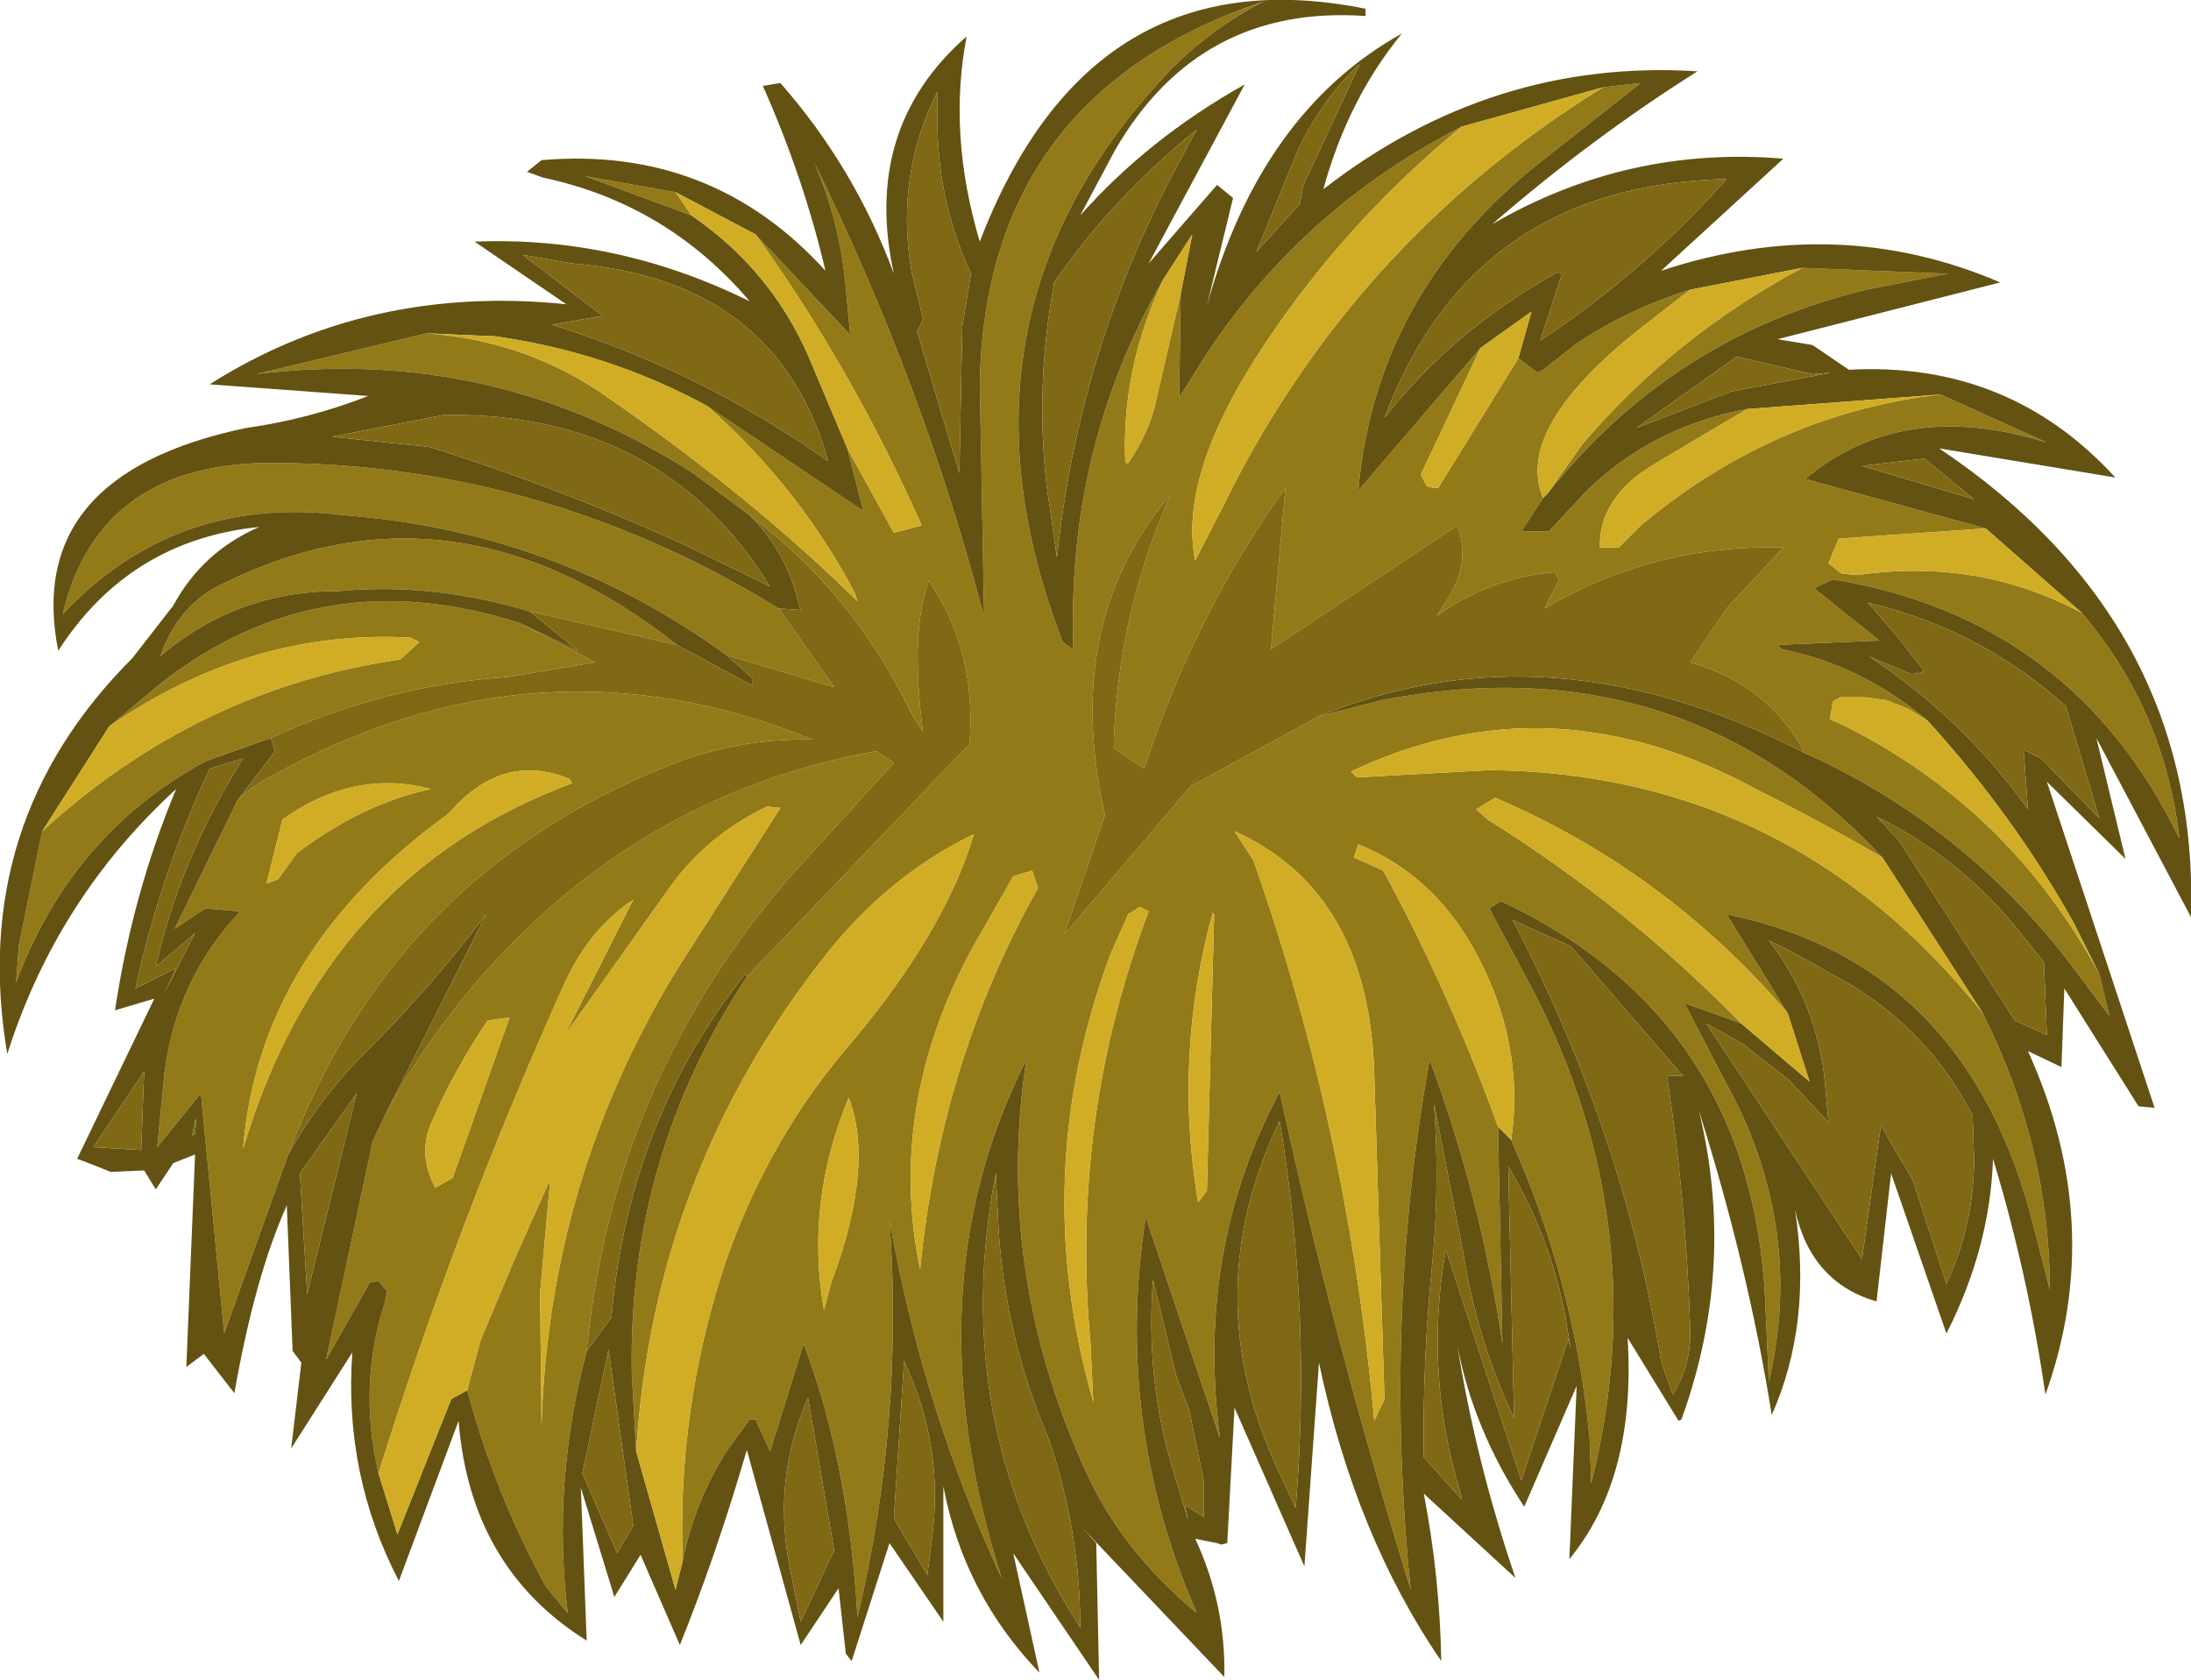 <?xml version="1.0" encoding="UTF-8" standalone="no"?>
<svg xmlns:ffdec="https://www.free-decompiler.com/flash" xmlns:xlink="http://www.w3.org/1999/xlink" ffdec:objectType="shape" height="57.7px" width="75.25px" xmlns="http://www.w3.org/2000/svg">
  <g transform="matrix(1.0, 0.0, 0.0, 1.0, 37.6, 28.05)">
    <path d="M17.45 -25.05 L18.75 -25.2 15.2 -22.4 Q9.65 -17.95 9.05 -11.2 L13.25 -16.1 11.2 -11.75 11.4 -11.35 11.6 -11.3 11.8 -11.3 14.55 -15.75 15.2 -15.25 15.4 -15.35 16.55 -16.25 Q18.35 -17.45 20.45 -18.1 L18.65 -16.7 Q14.4 -13.3 15.4 -10.95 L14.65 -9.8 15.6 -9.8 16.85 -11.15 Q19.15 -13.4 22.4 -14.0 L19.2 -12.1 Q17.3 -10.95 17.35 -9.25 L18.0 -9.25 18.75 -10.0 Q23.35 -13.85 29.05 -14.5 L32.7 -12.85 Q27.75 -14.4 24.4 -11.6 L30.6 -9.9 25.55 -9.55 25.2 -8.7 25.65 -8.35 26.2 -8.3 Q30.35 -8.9 33.9 -7.0 36.75 -3.65 37.25 0.75 33.6 -6.8 25.35 -8.15 L24.7 -7.85 26.95 -6.05 23.45 -5.9 23.6 -5.75 Q26.35 -5.2 28.6 -3.3 L27.95 -3.7 27.2 -4.0 26.45 -4.1 25.6 -4.1 25.35 -3.95 25.25 -3.35 25.8 -3.1 Q31.45 -0.25 34.5 5.4 L34.85 6.85 33.35 4.85 Q29.7 0.2 24.35 -2.2 L24.25 -2.45 Q22.95 -4.6 20.45 -5.3 L21.7 -7.15 23.65 -9.25 Q19.15 -9.35 15.45 -7.15 L15.95 -8.15 15.8 -8.4 Q13.55 -8.2 11.75 -6.9 L12.2 -7.6 Q12.9 -8.8 12.45 -10.0 L6.05 -5.75 6.55 -11.3 Q3.4 -6.9 1.7 -1.65 L0.65 -2.35 Q0.75 -6.85 2.6 -11.05 -1.15 -6.65 0.35 -0.05 L-1.05 4.05 3.85 -1.7 3.3 -1.05 7.7 -3.45 9.85 -4.0 Q20.15 -6.0 27.05 1.4 24.9 0.15 22.7 -0.95 15.65 -4.8 8.8 -1.55 L9.0 -1.35 13.55 -1.6 Q23.9 -1.5 30.5 6.75 32.8 11.35 32.8 16.25 L32.25 14.1 Q30.0 5.05 21.7 3.35 L23.8 6.75 Q19.6 1.85 13.75 -0.65 L13.1 -0.25 13.5 0.1 Q18.3 3.1 22.2 7.1 L20.25 6.4 22.1 9.95 Q24.3 14.55 23.15 19.4 L23.05 17.2 Q22.8 7.05 13.95 2.9 L13.55 3.15 14.75 5.4 Q19.35 13.8 17.05 22.9 L17.0 21.4 Q16.5 16.05 14.3 11.1 14.65 8.75 13.85 6.4 12.4 2.3 9.05 0.95 L8.9 1.4 9.9 1.85 10.15 2.3 Q12.3 6.35 13.85 10.65 L14.0 18.1 Q13.25 13.05 11.5 8.35 9.9 17.25 10.85 26.55 8.2 17.95 6.35 9.45 3.45 14.9 4.3 21.35 L1.75 13.75 Q0.65 20.8 3.5 27.35 0.9 25.2 -0.35 22.4 -3.45 15.5 -2.35 8.35 -6.35 16.25 -3.2 26.15 -5.9 20.35 -7.05 13.85 -6.55 20.75 -8.15 27.5 -8.45 22.2 -10.0 18.1 L-11.15 21.8 -11.65 20.7 -11.85 20.7 -12.65 21.8 Q-13.75 23.55 -14.15 25.55 -14.35 20.45 -12.75 15.5 -11.35 11.35 -8.65 8.1 -5.2 4.1 -4.15 0.6 -7.05 2.0 -9.2 4.7 -15.15 12.2 -15.75 21.8 L-15.9 19.15 Q-16.05 11.7 -11.95 5.5 L-4.3 -2.5 Q-4.05 -5.7 -5.7 -8.1 -6.35 -6.35 -5.9 -2.9 L-6.3 -3.55 Q-8.3 -7.7 -11.85 -10.35 L-13.8 -11.8 Q-20.65 -16.2 -28.8 -15.2 L-22.95 -16.6 Q-19.45 -16.35 -16.65 -14.35 -11.75 -10.95 -8.15 -7.4 L-8.25 -7.7 Q-10.15 -11.3 -13.3 -14.1 L-7.95 -10.5 -8.5 -12.65 -6.9 -9.75 -5.95 -10.0 -6.1 -10.35 Q-8.45 -15.55 -11.65 -20.0 L-8.4 -16.55 -8.55 -18.15 Q-8.75 -20.45 -9.65 -22.5 -5.85 -14.75 -3.8 -6.85 L-3.95 -14.9 Q-3.75 -24.8 5.8 -28.0 4.05 -27.1 2.65 -25.7 -5.45 -17.25 -1.1 -6.0 L-0.75 -5.75 -0.75 -6.3 Q-0.85 -12.9 2.35 -18.45 0.9 -15.35 1.05 -12.15 L1.15 -12.15 Q1.8 -13.1 2.05 -14.05 L2.95 -17.95 2.9 -14.4 3.25 -14.95 Q6.65 -20.65 12.6 -23.7 8.65 -20.45 5.85 -16.25 2.85 -11.75 3.45 -8.8 L4.35 -10.55 Q8.8 -19.7 17.45 -25.05 M15.55 -11.1 L16.75 -12.8 Q19.9 -16.5 24.3 -18.85 L29.3 -18.65 26.5 -18.1 Q19.85 -16.5 15.55 -11.1 M1.85 3.25 L1.55 3.1 1.15 3.35 0.55 4.7 Q-2.3 12.3 -0.05 20.1 L-0.15 18.05 Q-0.85 10.4 1.85 3.25 M3.55 13.25 L3.85 12.85 4.1 3.35 4.05 3.3 Q2.7 8.25 3.55 13.25 M5.45 1.5 Q8.7 10.75 9.6 20.75 L9.95 20.0 9.6 8.9 Q9.45 2.6 4.8 0.5 L5.45 1.5 M-33.85 -3.1 L-32.05 -4.6 Q-26.6 -8.85 -19.75 -6.65 L-17.15 -5.3 -20.15 -4.8 Q-24.45 -4.5 -28.3 -2.7 L-30.55 -1.9 Q-35.15 0.6 -37.05 5.7 L-36.95 4.4 -36.15 0.5 Q-30.8 -4.4 -23.85 -5.4 L-23.2 -6.0 -23.5 -6.15 Q-29.0 -6.45 -33.85 -3.1 M-19.4 -7.05 Q-22.75 -8.05 -25.95 -7.75 -29.5 -7.75 -32.1 -5.5 -31.45 -7.35 -29.85 -8.05 -21.95 -11.9 -14.35 -5.9 L-19.4 -7.05 M-12.65 -5.55 Q-18.5 -9.8 -25.75 -10.35 -31.55 -11.1 -35.45 -6.95 -34.2 -12.2 -28.15 -12.15 -18.9 -12.1 -10.85 -7.15 L-8.95 -4.45 -12.65 -5.55 M-29.45 -0.55 Q-28.95 -1.05 -28.35 -1.35 -19.15 -6.5 -9.7 -2.65 -12.3 -2.7 -14.65 -1.75 -24.1 2.0 -27.7 11.6 L-29.9 17.75 -30.7 9.5 -32.2 11.35 -31.95 8.8 Q-31.55 5.6 -29.35 3.25 L-30.55 3.15 -31.6 3.85 -29.45 -0.55 M-24.35 10.2 Q-22.95 7.6 -20.9 5.3 -15.4 -0.85 -7.5 -2.25 L-6.9 -1.85 -10.5 2.1 Q-16.55 9.1 -17.45 18.35 -18.65 22.9 -18.1 27.35 L-18.85 26.45 Q-20.6 23.25 -21.55 19.7 L-21.45 19.3 -21.1 18.0 -19.95 15.25 -18.7 12.45 -19.05 16.35 -19.0 20.9 Q-18.75 12.45 -14.35 5.25 L-10.8 -0.3 -11.25 -0.35 Q-13.35 0.65 -14.65 2.5 L-18.2 7.5 -15.85 2.85 Q-17.35 3.85 -18.2 5.7 -21.9 13.9 -24.6 22.55 -25.3 19.55 -24.4 16.75 L-24.3 16.3 -24.6 15.95 -24.9 16.0 -26.4 18.65 -24.8 11.15 -24.35 10.2 M-14.4 -21.45 L-13.85 -20.65 -17.5 -22.0 -14.4 -21.45 M-22.2 -0.1 Q-28.7 4.6 -29.25 11.4 -26.45 2.0 -17.95 -1.15 L-18.05 -1.3 Q-20.35 -2.25 -22.2 -0.1 M-2.8 2.05 L-4.2 4.5 Q-7.15 9.95 -6.0 15.55 -5.3 8.4 -1.95 2.45 L-2.15 1.85 -2.8 2.05 M-22.8 -0.95 Q-25.45 -1.65 -27.9 0.1 L-28.45 2.3 -28.05 2.15 -27.4 1.25 Q-25.15 -0.45 -22.8 -0.95 M-8.45 9.65 Q-9.95 13.25 -9.3 16.95 L-9.05 16.0 Q-7.55 12.0 -8.45 9.65 M-20.85 7.0 Q-22.0 8.7 -22.8 10.55 -23.25 11.6 -22.65 12.75 L-22.05 12.4 -20.1 6.9 -20.85 7.0" fill="#937a18" fill-rule="evenodd" stroke="none"/>
    <path d="M13.25 -16.1 L9.05 -11.2 Q9.65 -17.95 15.2 -22.4 L18.75 -25.2 17.45 -25.05 12.6 -23.7 Q6.65 -20.65 3.25 -14.95 L2.9 -14.4 2.95 -17.95 3.35 -20.0 2.35 -18.45 Q-0.85 -12.9 -0.75 -6.3 L-0.75 -5.75 -1.1 -6.0 Q-5.45 -17.25 2.65 -25.7 4.05 -27.1 5.8 -28.0 -3.75 -24.8 -3.95 -14.9 L-3.8 -6.85 Q-5.85 -14.75 -9.65 -22.5 -8.75 -20.45 -8.55 -18.15 L-8.4 -16.55 -11.65 -20.0 -14.4 -21.45 -17.5 -22.0 -13.85 -20.65 Q-11.15 -18.8 -9.85 -15.85 L-8.5 -12.65 -7.95 -10.5 -13.3 -14.1 Q-16.7 -15.95 -20.6 -16.5 L-22.95 -16.6 -28.8 -15.2 Q-20.65 -16.2 -13.8 -11.8 L-11.85 -10.35 Q-10.8 -9.3 -10.35 -7.95 L-10.1 -7.1 -10.85 -7.15 Q-18.9 -12.1 -28.15 -12.15 -34.2 -12.2 -35.45 -6.95 -31.55 -11.1 -25.75 -10.35 -18.5 -9.8 -12.65 -5.55 L-11.75 -4.75 -11.75 -4.5 -14.35 -5.9 Q-21.95 -11.9 -29.85 -8.05 -31.45 -7.35 -32.1 -5.5 -29.5 -7.75 -25.95 -7.75 -22.75 -8.05 -19.4 -7.05 L-17.75 -5.7 -19.75 -6.65 Q-26.6 -8.85 -32.05 -4.6 L-33.85 -3.1 -36.15 0.5 -36.95 4.4 -37.05 5.7 Q-35.15 0.6 -30.55 -1.9 L-28.3 -2.7 -28.15 -2.25 -29.45 -0.55 -31.6 3.85 -30.55 3.15 -29.35 3.25 Q-31.55 5.6 -31.95 8.8 L-32.2 11.35 -30.7 9.5 -29.9 17.75 -27.7 11.6 Q-26.55 9.55 -24.9 7.95 -22.75 5.8 -20.9 3.35 L-24.35 10.2 -24.8 11.15 -26.4 18.65 -24.9 16.0 -24.6 15.95 -24.3 16.3 -24.4 16.75 Q-25.3 19.55 -24.6 22.55 L-23.95 24.65 -22.1 20.0 -21.55 19.7 Q-20.6 23.25 -18.85 26.45 L-18.1 27.35 Q-18.65 22.9 -17.45 18.35 L-16.6 17.2 Q-16.0 10.4 -12.0 5.4 L-11.95 5.5 Q-16.05 11.7 -15.9 19.15 L-15.75 21.8 -14.4 26.55 -14.15 25.55 Q-13.75 23.55 -12.65 21.8 L-11.85 20.7 -11.65 20.7 -11.15 21.8 -10.0 18.1 Q-8.45 22.2 -8.15 27.5 -6.55 20.75 -7.05 13.85 -5.9 20.35 -3.2 26.15 -6.35 16.25 -2.35 8.35 -3.45 15.5 -0.35 22.4 0.9 25.2 3.5 27.35 0.65 20.8 1.75 13.75 L4.3 21.35 Q3.45 14.9 6.35 9.45 8.2 17.95 10.85 26.55 9.9 17.25 11.5 8.35 13.25 13.05 14.0 18.1 L13.85 10.65 14.3 11.1 Q16.5 16.05 17.0 21.4 L17.05 22.9 Q19.35 13.8 14.75 5.4 L13.55 3.15 13.95 2.9 Q22.8 7.05 23.05 17.2 L23.15 19.4 Q24.3 14.55 22.1 9.95 L20.25 6.4 22.2 7.1 24.55 9.1 23.8 6.75 21.7 3.35 Q30.0 5.05 32.25 14.1 L32.8 16.25 Q32.8 11.35 30.5 6.75 L27.05 1.4 Q20.15 -6.0 9.85 -4.0 L7.7 -3.45 Q15.65 -6.7 24.35 -2.2 29.7 0.2 33.35 4.85 L34.85 6.85 34.5 5.4 33.65 3.7 Q31.6 0.0 28.6 -3.3 26.35 -5.2 23.6 -5.75 L23.45 -5.9 26.95 -6.05 24.7 -7.85 25.35 -8.15 Q33.6 -6.8 37.25 0.75 36.75 -3.65 33.9 -7.0 L30.6 -9.9 24.4 -11.6 Q27.75 -14.4 32.7 -12.85 L29.05 -14.5 22.4 -14.0 Q19.15 -13.4 16.85 -11.15 L15.6 -9.8 14.65 -9.8 15.4 -10.95 15.55 -11.1 Q19.85 -16.5 26.5 -18.1 L29.3 -18.65 24.3 -18.85 20.45 -18.1 Q18.35 -17.45 16.55 -16.25 L15.4 -15.35 15.2 -15.25 14.55 -15.75 15.0 -17.35 13.25 -16.1 M-30.9 11.6 L-31.65 11.9 -32.25 12.8 -32.65 12.15 -33.8 12.2 Q-34.4 11.95 -34.95 11.75 L-32.3 6.25 -33.65 6.65 Q-33.05 2.65 -31.55 -0.95 -35.65 2.8 -37.35 8.15 -38.7 0.2 -33.05 -5.45 L-31.65 -7.25 Q-30.65 -9.1 -28.7 -9.95 -33.15 -9.5 -35.6 -5.7 -36.8 -11.75 -29.15 -13.35 -27.0 -13.65 -24.95 -14.45 L-30.4 -14.85 Q-24.95 -18.3 -18.15 -17.6 L-21.3 -19.75 Q-16.4 -19.95 -11.85 -17.7 -14.7 -21.05 -18.95 -21.95 L-19.5 -22.15 -19.0 -22.55 Q-13.15 -23.05 -9.25 -18.75 -10.0 -21.95 -11.4 -25.1 L-10.8 -25.2 Q-8.25 -22.3 -6.9 -18.65 -8.0 -23.65 -4.4 -26.8 -5.05 -23.45 -3.95 -19.75 -0.15 -29.65 9.3 -27.75 L9.3 -27.5 Q3.6 -27.9 0.7 -22.9 L-0.5 -20.65 Q1.85 -23.3 5.15 -25.15 L1.85 -19.0 4.2 -21.7 4.75 -21.25 3.85 -17.55 Q5.7 -24.2 10.55 -26.9 8.7 -24.65 7.85 -21.55 13.65 -26.05 20.7 -25.6 17.05 -23.3 13.65 -20.35 18.3 -23.05 23.65 -22.6 L19.45 -18.75 Q25.5 -20.75 31.1 -18.35 L23.45 -16.4 24.65 -16.2 25.9 -15.35 Q31.4 -15.65 35.05 -11.65 L29.0 -12.65 Q37.95 -6.65 37.65 3.45 L34.4 -2.7 35.4 1.45 32.7 -1.2 36.4 10.0 35.85 9.95 33.3 5.9 33.2 8.6 32.05 8.05 Q34.75 14.0 32.65 19.85 32.05 15.7 30.85 11.75 30.75 14.8 29.25 17.75 L27.35 12.25 26.85 16.65 Q24.6 16.0 24.05 13.5 24.65 17.4 23.25 20.55 22.45 15.5 20.75 10.1 22.05 15.45 20.15 20.7 L20.05 20.75 18.3 17.9 Q18.6 22.7 16.3 25.5 L16.55 19.55 14.75 23.7 Q13.0 21.05 12.45 18.15 13.1 22.2 14.45 26.15 L11.3 23.25 Q11.85 26.1 11.9 29.0 8.95 24.7 7.7 18.75 L7.2 25.75 4.8 20.3 4.55 24.95 4.35 25.0 4.2 24.95 3.45 24.8 Q4.5 27.05 4.45 29.55 L-0.45 24.4 0.05 24.95 0.15 29.65 -2.8 25.3 -1.9 29.4 Q-4.5 26.7 -5.2 23.0 L-5.2 27.65 -7.05 24.95 -8.35 29.0 -8.55 28.75 -8.8 26.5 -10.1 28.45 -11.95 21.75 Q-13.0 25.35 -14.25 28.45 L-15.6 25.35 -16.5 26.8 -17.65 23.05 -17.45 28.3 Q-21.45 25.8 -21.85 20.75 L-23.9 26.25 Q-25.8 22.6 -25.5 18.4 L-27.6 21.7 -27.25 18.75 -27.55 18.35 -27.75 13.35 Q-28.85 15.8 -29.55 19.8 L-30.6 18.45 -31.2 18.9 -30.9 11.6 M9.95 -13.7 Q12.35 -16.75 15.9 -18.7 L16.05 -18.65 15.3 -16.35 Q18.85 -18.7 21.7 -21.9 12.95 -21.7 9.95 -13.7 M7.15 -21.65 L9.1 -25.85 Q7.85 -24.7 7.0 -22.95 L5.55 -19.4 7.05 -21.05 7.15 -21.65 M-1.4 -18.3 Q-2.05 -14.8 -1.65 -11.35 L-1.3 -8.9 Q-0.55 -16.0 2.8 -22.3 L3.5 -23.6 Q0.65 -21.3 -1.4 -18.35 L-1.4 -18.3 M21.85 -14.6 L25.3 -15.25 24.65 -15.2 22.05 -15.8 18.6 -13.35 21.85 -14.6 M26.35 -12.05 L30.2 -10.9 28.5 -12.3 26.35 -12.05 M28.05 -4.9 L26.6 -5.5 Q29.85 -3.35 32.05 -0.25 L31.9 -2.3 32.5 -2.0 34.5 0.05 33.35 -3.8 Q30.4 -6.45 26.55 -7.35 L27.55 -6.2 28.45 -5.05 28.4 -4.95 28.05 -4.9 M27.6 0.8 L31.6 7.0 32.7 7.5 32.6 5.0 31.6 3.75 Q29.55 1.3 26.85 0.0 L27.6 0.8 M30.15 10.25 Q28.45 7.0 25.2 5.35 24.2 4.75 23.15 4.25 24.7 6.25 25.05 8.85 L25.2 10.5 23.85 9.05 22.25 7.8 21.0 7.1 26.35 15.2 27.0 10.6 28.1 12.5 29.25 16.05 Q30.2 14.0 30.2 11.75 L30.15 10.25 M16.35 4.45 L14.35 3.55 Q18.15 10.8 19.45 18.7 L19.85 19.85 Q20.5 18.85 20.45 17.55 20.3 13.05 19.65 8.9 L20.2 8.9 16.35 4.45 M2.8 19.2 L2.0 15.9 Q1.75 19.15 2.6 22.15 L3.2 24.15 3.1 23.65 3.75 24.05 3.75 22.85 3.25 20.4 2.8 19.2 M6.35 10.45 Q3.5 16.35 6.25 22.35 L6.9 23.75 Q7.45 17.05 6.35 10.45 M14.2 12.0 L14.4 20.65 Q13.15 18.05 12.65 14.95 L11.65 9.85 Q11.85 12.6 11.6 15.25 11.25 18.7 11.3 22.0 L12.6 23.45 12.6 23.35 Q11.3 19.2 12.05 14.9 L12.1 15.0 14.65 22.8 16.25 18.0 16.25 17.9 16.35 18.3 16.15 17.1 Q15.65 14.45 14.2 12.0 M-22.85 -12.7 Q-18.25 -11.25 -13.9 -9.25 L-11.15 -7.9 Q-14.85 -13.9 -22.35 -13.8 L-26.2 -13.05 -22.85 -12.7 M-30.9 4.0 L-32.25 5.15 Q-31.4 1.4 -29.25 -2.0 L-30.4 -1.65 Q-32.1 2.0 -32.95 5.9 L-31.55 5.2 -31.95 6.05 -30.9 4.0 M-4.55 -16.85 L-4.25 -18.65 Q-5.45 -21.25 -5.4 -24.05 L-5.4 -24.9 Q-6.85 -22.05 -6.3 -18.75 L-5.9 -17.1 -6.1 -16.65 -4.65 -11.8 -4.55 -16.85 M-9.15 -12.2 Q-10.9 -18.45 -17.95 -19.0 L-19.65 -19.3 -16.9 -17.2 -18.65 -16.9 Q-13.5 -15.3 -9.15 -12.2 M-16.7 18.3 L-17.6 22.55 -16.4 25.3 -15.85 24.35 -16.7 18.3 M-1.55 21.45 Q-3.05 17.95 -3.3 14.25 L-3.4 12.25 Q-5.05 20.8 -0.5 27.85 -0.5 24.6 -1.55 21.45 M-6.55 18.7 L-6.9 24.1 -5.75 26.05 -5.6 24.85 Q-5.15 21.65 -6.55 18.7 M-25.35 9.5 L-27.3 12.25 -27.05 16.4 -25.35 9.5 M-30.9 10.9 Q-30.8 9.85 -31.0 10.95 L-30.9 10.9 M-34.4 11.35 L-32.75 11.45 -32.65 8.75 -34.4 11.35 M-9.85 19.95 Q-11.05 22.7 -10.5 25.65 L-10.1 27.65 -8.95 25.2 -9.85 19.95" fill="#635211" fill-rule="evenodd" stroke="none"/>
    <path d="M17.45 -25.05 Q8.8 -19.7 4.35 -10.55 L3.45 -8.8 Q2.85 -11.75 5.85 -16.25 8.65 -20.45 12.6 -23.7 L17.45 -25.05 M2.95 -17.95 L2.05 -14.05 Q1.8 -13.1 1.15 -12.15 L1.05 -12.15 Q0.9 -15.35 2.35 -18.45 L3.35 -20.0 2.95 -17.95 M-11.65 -20.0 Q-8.45 -15.55 -6.1 -10.35 L-5.95 -10.0 -6.9 -9.75 -8.5 -12.65 -9.85 -15.85 Q-11.15 -18.8 -13.85 -20.65 L-14.4 -21.45 -11.65 -20.0 M-13.3 -14.1 Q-10.15 -11.3 -8.25 -7.7 L-8.15 -7.4 Q-11.75 -10.95 -16.65 -14.35 -19.45 -16.35 -22.95 -16.6 L-20.6 -16.5 Q-16.7 -15.95 -13.3 -14.1 M-15.75 21.8 Q-15.15 12.2 -9.2 4.7 -7.05 2.0 -4.15 0.6 -5.2 4.1 -8.65 8.1 -11.35 11.35 -12.75 15.5 -14.35 20.45 -14.15 25.55 L-14.4 26.55 -15.75 21.8 M13.85 10.65 Q12.3 6.35 10.15 2.3 L9.9 1.85 8.9 1.4 9.05 0.95 Q12.4 2.3 13.85 6.4 14.65 8.75 14.3 11.1 L13.85 10.65 M22.2 7.1 Q18.3 3.1 13.5 0.1 L13.1 -0.25 13.75 -0.65 Q19.6 1.85 23.8 6.75 L24.55 9.1 22.2 7.1 M30.5 6.75 Q23.9 -1.5 13.55 -1.6 L9.0 -1.35 8.8 -1.55 Q15.65 -4.8 22.7 -0.95 24.9 0.15 27.05 1.4 L30.5 6.75 M34.5 5.4 Q31.45 -0.25 25.8 -3.1 L25.25 -3.35 25.35 -3.95 25.6 -4.1 26.45 -4.1 27.2 -4.0 27.95 -3.7 28.6 -3.3 Q31.6 0.0 33.65 3.7 L34.5 5.4 M33.9 -7.0 Q30.35 -8.9 26.2 -8.3 L25.65 -8.35 25.2 -8.7 25.55 -9.55 30.6 -9.9 33.9 -7.0 M29.05 -14.5 Q23.35 -13.85 18.75 -10.0 L18.0 -9.25 17.35 -9.25 Q17.3 -10.95 19.2 -12.1 L22.4 -14.0 29.05 -14.5 M15.4 -10.95 Q14.4 -13.3 18.65 -16.7 L20.45 -18.1 24.3 -18.85 Q19.9 -16.5 16.75 -12.8 L15.55 -11.1 15.4 -10.95 M14.55 -15.75 L11.8 -11.3 11.6 -11.3 11.4 -11.35 11.2 -11.75 13.25 -16.1 15.0 -17.35 14.55 -15.75 M5.45 1.5 L4.8 0.5 Q9.45 2.6 9.6 8.9 L9.95 20.0 9.6 20.75 Q8.7 10.75 5.45 1.5 M3.55 13.25 Q2.7 8.25 4.05 3.3 L4.1 3.35 3.85 12.85 3.55 13.25 M1.85 3.25 Q-0.85 10.4 -0.15 18.05 L-0.05 20.1 Q-2.3 12.3 0.55 4.7 L1.15 3.35 1.55 3.1 1.85 3.25 M-33.85 -3.1 Q-29.0 -6.45 -23.5 -6.15 L-23.2 -6.0 -23.85 -5.4 Q-30.8 -4.4 -36.15 0.5 L-33.85 -3.1 M-22.2 -0.1 Q-20.35 -2.25 -18.05 -1.3 L-17.95 -1.15 Q-26.45 2.0 -29.25 11.4 -28.7 4.6 -22.2 -0.1 M-24.6 22.55 Q-21.9 13.9 -18.2 5.7 -17.35 3.85 -15.85 2.85 L-18.2 7.5 -14.65 2.5 Q-13.35 0.65 -11.25 -0.35 L-10.8 -0.3 -14.35 5.25 Q-18.75 12.45 -19.0 20.9 L-19.05 16.35 -18.7 12.45 -19.95 15.25 -21.1 18.0 -21.45 19.3 -21.55 19.7 -22.1 20.0 -23.95 24.65 -24.6 22.55 M-2.8 2.05 L-2.15 1.85 -1.95 2.45 Q-5.3 8.4 -6.0 15.55 -7.15 9.95 -4.2 4.5 L-2.8 2.05 M-8.45 9.65 Q-7.55 12.0 -9.05 16.0 L-9.3 16.95 Q-9.95 13.25 -8.45 9.65 M-22.8 -0.95 Q-25.15 -0.45 -27.4 1.25 L-28.05 2.15 -28.45 2.3 -27.9 0.1 Q-25.45 -1.65 -22.8 -0.95 M-20.85 7.0 L-20.1 6.9 -22.05 12.4 -22.65 12.75 Q-23.25 11.6 -22.8 10.55 -22.0 8.7 -20.85 7.0" fill="#d0ad24" fill-rule="evenodd" stroke="none"/>
    <path d="M-11.85 -10.35 Q-8.3 -7.7 -6.3 -3.55 L-5.9 -2.9 Q-6.35 -6.35 -5.7 -8.1 -4.05 -5.7 -4.3 -2.5 L-11.95 5.5 -12.0 5.4 Q-16.0 10.4 -16.6 17.2 L-17.45 18.35 Q-16.55 9.1 -10.5 2.1 L-6.9 -1.85 -7.5 -2.25 Q-15.4 -0.85 -20.9 5.3 -22.95 7.6 -24.35 10.2 L-20.9 3.35 Q-22.75 5.8 -24.9 7.95 -26.55 9.55 -27.7 11.6 -24.1 2.0 -14.65 -1.75 -12.3 -2.7 -9.7 -2.65 -19.15 -6.5 -28.35 -1.35 -28.95 -1.05 -29.45 -0.55 L-28.15 -2.25 -28.3 -2.7 Q-24.45 -4.5 -20.15 -4.8 L-17.15 -5.3 -19.75 -6.65 -17.75 -5.7 -19.4 -7.05 -14.35 -5.9 -11.75 -4.5 -11.75 -4.75 -12.65 -5.55 -8.95 -4.45 -10.85 -7.15 -10.1 -7.1 -10.35 -7.95 Q-10.8 -9.3 -11.85 -10.35 M7.7 -3.45 L3.3 -1.05 3.85 -1.7 -1.05 4.05 0.35 -0.05 Q-1.15 -6.65 2.6 -11.05 0.75 -6.85 0.65 -2.35 L1.7 -1.65 Q3.4 -6.9 6.55 -11.3 L6.05 -5.75 12.45 -10.0 Q12.9 -8.8 12.2 -7.6 L11.75 -6.9 Q13.55 -8.2 15.8 -8.4 L15.95 -8.15 15.45 -7.15 Q19.15 -9.35 23.65 -9.25 L21.7 -7.15 20.45 -5.3 Q22.95 -4.6 24.25 -2.45 L24.35 -2.2 Q15.65 -6.7 7.7 -3.45 M-1.4 -18.3 L-1.4 -18.35 Q0.65 -21.3 3.5 -23.6 L2.8 -22.3 Q-0.55 -16.0 -1.3 -8.9 L-1.65 -11.35 Q-2.05 -14.8 -1.4 -18.3 M7.15 -21.65 L7.05 -21.05 5.55 -19.4 7.0 -22.95 Q7.85 -24.7 9.1 -25.85 L7.15 -21.65 M9.95 -13.7 Q12.95 -21.7 21.7 -21.9 18.85 -18.7 15.3 -16.35 L16.05 -18.65 15.9 -18.7 Q12.35 -16.75 9.95 -13.7 M21.85 -14.6 L18.6 -13.35 22.05 -15.8 24.65 -15.2 25.3 -15.25 21.85 -14.6 M28.05 -4.9 L28.4 -4.95 28.45 -5.05 27.55 -6.2 26.55 -7.35 Q30.4 -6.45 33.35 -3.8 L34.5 0.05 32.5 -2.0 31.9 -2.3 32.05 -0.25 Q29.85 -3.35 26.6 -5.5 L28.05 -4.9 M26.35 -12.05 L28.5 -12.3 30.2 -10.9 26.35 -12.05 M30.15 10.25 L30.2 11.75 Q30.2 14.0 29.25 16.05 L28.1 12.5 27.0 10.6 26.35 15.2 21.0 7.1 22.25 7.8 23.85 9.05 25.2 10.5 25.05 8.85 Q24.7 6.25 23.15 4.25 24.2 4.75 25.2 5.35 28.45 7.0 30.15 10.25 M27.6 0.8 L26.85 0.0 Q29.55 1.3 31.6 3.75 L32.6 5.0 32.7 7.5 31.6 7.0 27.6 0.8 M16.35 4.45 L20.2 8.9 19.65 8.9 Q20.3 13.05 20.45 17.55 20.5 18.85 19.85 19.85 L19.45 18.7 Q18.15 10.8 14.35 3.55 L16.35 4.45 M-22.85 -12.7 L-26.2 -13.05 -22.35 -13.8 Q-14.85 -13.9 -11.15 -7.9 L-13.9 -9.25 Q-18.25 -11.25 -22.85 -12.7 M14.2 12.0 Q15.65 14.45 16.15 17.1 L16.35 18.3 16.25 17.9 16.25 18.0 14.65 22.8 12.1 15.0 12.05 14.9 Q11.3 19.2 12.6 23.35 L12.6 23.45 11.3 22.0 Q11.25 18.7 11.6 15.25 11.85 12.6 11.65 9.85 L12.65 14.95 Q13.15 18.05 14.4 20.65 L14.2 12.0 M6.35 10.45 Q7.45 17.05 6.9 23.75 L6.25 22.35 Q3.5 16.35 6.35 10.45 M2.8 19.2 L3.25 20.4 3.75 22.85 3.75 24.05 3.1 23.65 3.2 24.15 2.6 22.15 Q1.75 19.15 2.0 15.9 L2.8 19.2 M-30.9 4.0 L-31.95 6.05 -31.55 5.2 -32.95 5.9 Q-32.1 2.0 -30.4 -1.65 L-29.25 -2.0 Q-31.4 1.4 -32.25 5.15 L-30.9 4.0 M-4.55 -16.85 L-4.65 -11.8 -6.1 -16.65 -5.9 -17.1 -6.3 -18.75 Q-6.85 -22.05 -5.4 -24.9 L-5.4 -24.05 Q-5.45 -21.25 -4.25 -18.65 L-4.55 -16.85 M-9.15 -12.2 Q-13.5 -15.3 -18.65 -16.9 L-16.9 -17.2 -19.65 -19.3 -17.95 -19.0 Q-10.9 -18.45 -9.15 -12.2 M-16.7 18.3 L-15.85 24.35 -16.4 25.3 -17.6 22.55 -16.7 18.3 M-6.55 18.7 Q-5.15 21.65 -5.6 24.85 L-5.75 26.05 -6.9 24.1 -6.55 18.7 M-1.55 21.45 Q-0.5 24.6 -0.5 27.85 -5.05 20.8 -3.4 12.25 L-3.3 14.25 Q-3.05 17.95 -1.55 21.45 M-25.35 9.5 L-27.05 16.4 -27.3 12.25 -25.35 9.5 M-9.85 19.95 L-8.95 25.2 -10.1 27.65 -10.5 25.65 Q-11.05 22.7 -9.85 19.95 M-34.4 11.35 L-32.65 8.75 -32.75 11.45 -34.4 11.35 M-30.9 10.9 L-31.0 10.95 Q-30.8 9.85 -30.9 10.9" fill="#7f6915" fill-rule="evenodd" stroke="none"/>
  </g>
</svg>
